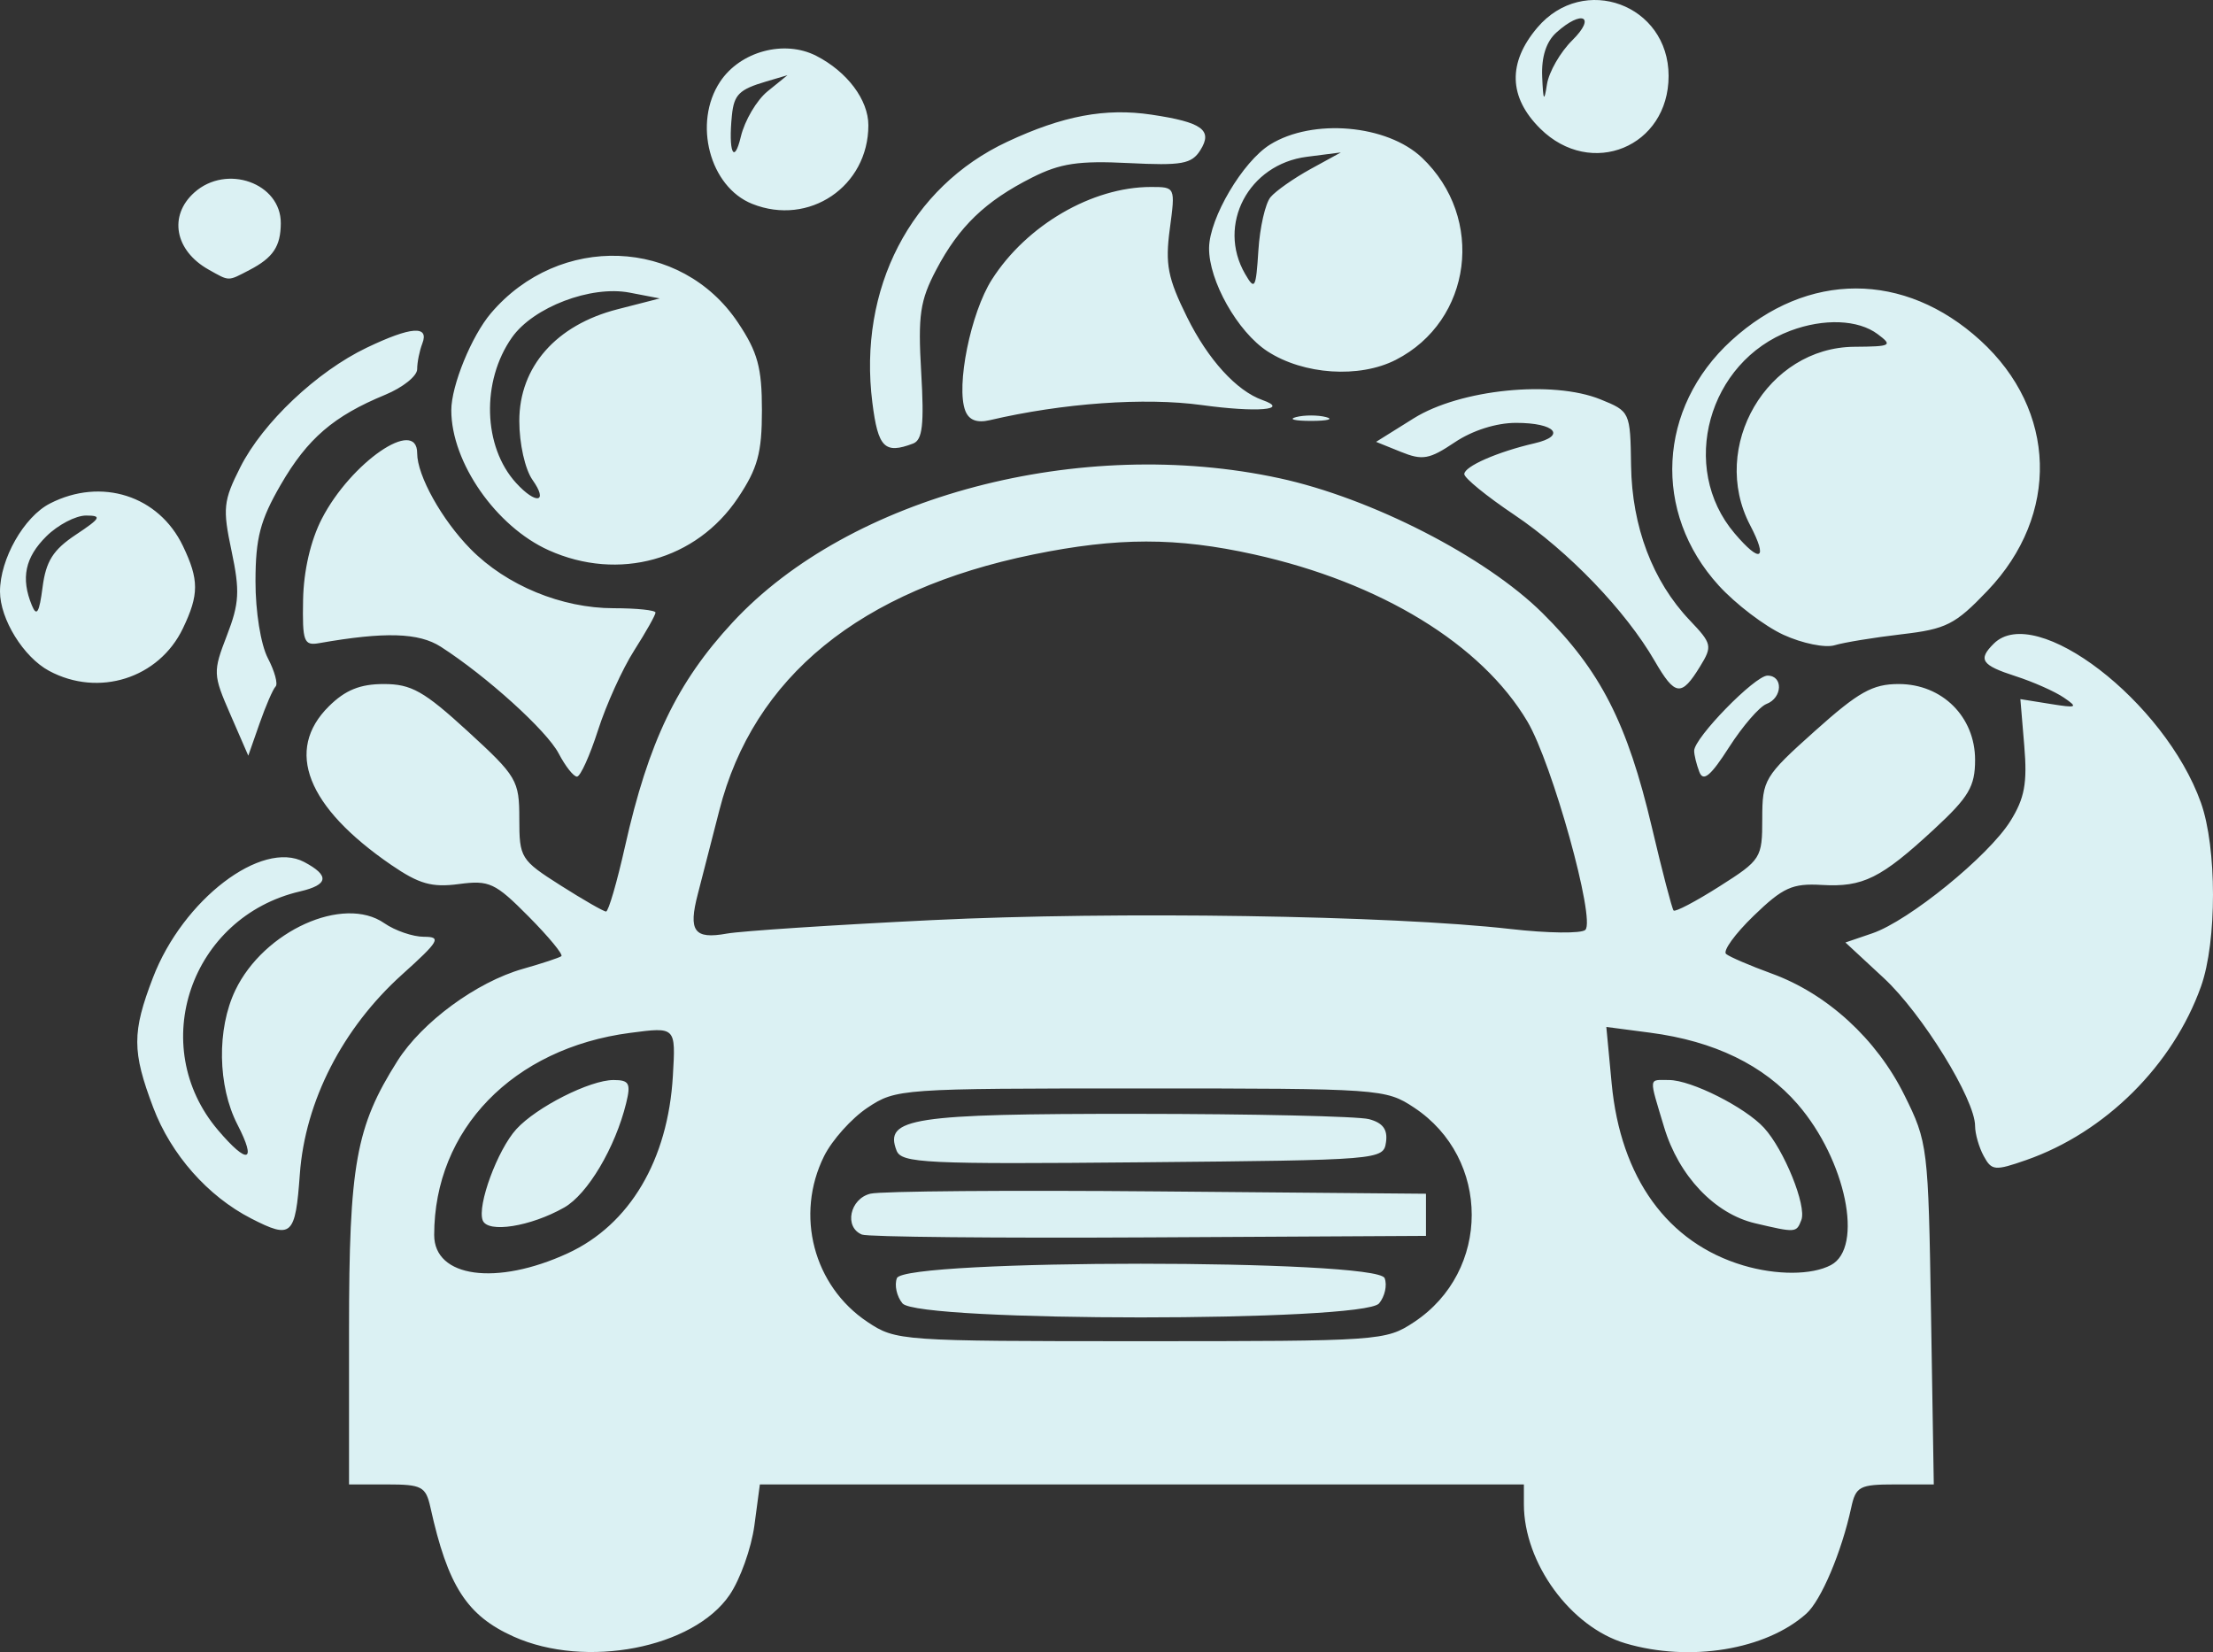 <svg width="71" height="53" viewBox="0 0 71 53" fill="none" xmlns="http://www.w3.org/2000/svg">
<rect x="0" y="0" width="71" height="53" fill="#333333" stroke="none"/>
<g clip-path="url(#clip0)">
<path d="M16.478 52.5C14.979 51.827 14.367 50.877 13.811 48.362C13.661 47.686 13.536 47.619 12.422 47.619H11.198V42.667C11.198 37.359 11.417 36.142 12.75 34.036C13.541 32.786 15.289 31.503 16.773 31.081C17.388 30.907 17.944 30.723 18.01 30.673C18.076 30.622 17.602 30.049 16.958 29.399C15.883 28.316 15.698 28.23 14.72 28.36C13.855 28.475 13.445 28.358 12.552 27.746C9.841 25.887 9.126 24.067 10.553 22.656C11.079 22.136 11.553 21.943 12.313 21.943C13.197 21.943 13.6 22.171 15.007 23.459C16.587 24.907 16.661 25.033 16.661 26.269C16.661 27.52 16.705 27.59 17.983 28.402C18.709 28.863 19.367 29.241 19.444 29.241C19.521 29.241 19.796 28.298 20.054 27.146C20.806 23.798 21.722 21.89 23.502 19.968C27.259 15.911 34.666 13.959 41.053 15.342C43.997 15.98 47.658 17.856 49.483 19.662C51.347 21.506 52.212 23.2 52.998 26.541C53.33 27.952 53.643 29.151 53.694 29.208C53.745 29.264 54.406 28.917 55.163 28.436C56.502 27.586 56.539 27.528 56.539 26.262C56.539 25.012 56.604 24.903 58.224 23.453C59.63 22.194 60.077 21.943 60.918 21.943C62.31 21.943 63.367 22.994 63.367 24.376C63.367 25.23 63.168 25.567 62.053 26.599C60.346 28.179 59.769 28.465 58.446 28.388C57.504 28.333 57.205 28.468 56.264 29.377C55.664 29.957 55.266 30.508 55.378 30.602C55.491 30.696 56.148 30.978 56.839 31.23C58.62 31.877 60.205 33.328 61.097 35.126C61.85 36.643 61.867 36.778 61.953 42.146L62.042 47.619H60.798C59.662 47.619 59.54 47.683 59.393 48.362C59.085 49.787 58.428 51.339 57.953 51.764C56.656 52.926 54.209 53.327 52.148 52.716C50.391 52.195 48.891 50.141 48.891 48.254V47.619H36.635H24.379L24.203 48.938C24.105 49.663 23.748 50.664 23.409 51.162C22.244 52.872 18.79 53.539 16.478 52.5V52.5ZM45.368 42.411C47.834 40.781 47.834 37.16 45.368 35.53C44.457 34.928 44.296 34.916 36.6 34.916C28.886 34.916 28.745 34.926 27.832 35.534C27.321 35.874 26.695 36.573 26.439 37.088C25.502 38.974 26.099 41.253 27.832 42.407C28.745 43.014 28.886 43.024 36.6 43.024C44.296 43.024 44.457 43.013 45.368 42.411V42.411ZM28.955 41.812C28.77 41.59 28.689 41.225 28.776 41.001C29.015 40.385 44.185 40.385 44.423 41.001C44.511 41.225 44.43 41.59 44.245 41.812C43.742 42.411 29.458 42.411 28.955 41.812V41.812ZM27.655 39.604C27.073 39.368 27.264 38.452 27.928 38.292C28.266 38.21 32.414 38.177 37.146 38.219L45.75 38.294V38.97V39.646L36.873 39.694C31.991 39.721 27.843 39.68 27.655 39.604ZM28.764 36.908C28.36 35.865 29.262 35.727 36.447 35.731C40.212 35.733 43.575 35.809 43.921 35.901C44.367 36.019 44.526 36.234 44.467 36.641C44.385 37.207 44.295 37.214 36.661 37.285C29.676 37.35 28.922 37.314 28.764 36.908V36.908ZM18.216 40.204C20.203 39.288 21.432 37.214 21.588 34.511C21.68 32.935 21.686 32.941 20.213 33.134C16.458 33.627 13.93 36.235 13.93 39.617C13.93 40.984 15.928 41.258 18.216 40.204V40.204ZM15.487 39.148C15.302 38.673 15.964 36.881 16.567 36.221C17.215 35.512 18.929 34.646 19.684 34.646C20.187 34.646 20.245 34.753 20.089 35.389C19.739 36.816 18.852 38.31 18.101 38.736C17.02 39.349 15.649 39.566 15.487 39.148ZM58.742 40.582C59.802 40.021 59.222 37.211 57.677 35.425C56.59 34.169 55.002 33.398 52.944 33.128L51.536 32.943L51.707 34.755C51.993 37.785 53.5 39.87 55.928 40.593C56.995 40.911 58.129 40.907 58.742 40.582V40.582ZM56.312 39.242C55.012 38.938 53.86 37.722 53.391 36.162C52.895 34.509 52.881 34.646 53.545 34.646C54.258 34.646 55.99 35.518 56.597 36.181C57.242 36.887 57.969 38.684 57.793 39.137C57.634 39.548 57.62 39.549 56.312 39.242V39.242ZM29.908 29.516C35.813 29.229 44.638 29.364 48.468 29.802C49.663 29.938 50.741 29.951 50.863 29.829C51.195 29.502 49.801 24.49 49.004 23.145C47.537 20.668 44.293 18.685 40.233 17.785C37.744 17.233 35.856 17.234 33.147 17.788C27.595 18.923 24.169 21.717 23.078 25.997C22.832 26.964 22.522 28.169 22.389 28.677C22.076 29.872 22.27 30.138 23.317 29.949C23.787 29.865 26.753 29.67 29.908 29.516ZM8.057 39.087C6.667 38.374 5.486 37.036 4.916 35.528C4.235 33.727 4.234 33.115 4.908 31.36C5.867 28.861 8.395 26.93 9.759 27.652C10.582 28.088 10.541 28.382 9.628 28.595C6.116 29.413 4.695 33.549 6.996 36.255C7.95 37.376 8.245 37.291 7.618 36.075C6.982 34.841 6.953 33.01 7.55 31.766C8.464 29.859 11.021 28.708 12.328 29.614C12.675 29.855 13.248 30.051 13.602 30.051C14.173 30.051 14.094 30.188 12.898 31.264C10.99 32.983 9.789 35.327 9.62 37.663C9.476 39.651 9.361 39.756 8.057 39.087H8.057ZM63.643 37.083C63.491 36.803 63.367 36.37 63.367 36.12C63.367 35.267 61.671 32.519 60.439 31.376L59.207 30.234L60.069 29.94C61.242 29.54 63.797 27.463 64.498 26.341C64.956 25.609 65.046 25.123 64.945 23.926L64.82 22.427L65.779 22.581C66.637 22.719 66.683 22.697 66.214 22.378C65.925 22.181 65.228 21.872 64.665 21.691C63.57 21.338 63.45 21.159 63.968 20.646C65.309 19.32 69.456 22.504 70.612 25.748C71.128 27.192 71.129 30.202 70.616 31.642C69.715 34.171 67.544 36.327 65.011 37.212C64 37.565 63.898 37.555 63.643 37.083H63.643ZM54.521 24.764C54.429 24.526 54.354 24.22 54.354 24.084C54.354 23.67 56.303 21.673 56.707 21.673C57.215 21.673 57.19 22.386 56.675 22.582C56.449 22.668 55.91 23.291 55.476 23.967C54.884 24.892 54.647 25.089 54.521 24.764V24.764ZM17.924 24.17C17.541 23.438 15.611 21.691 14.142 20.747C13.436 20.294 12.347 20.261 10.242 20.631C9.748 20.718 9.699 20.586 9.724 19.241C9.741 18.309 9.966 17.338 10.326 16.64C11.258 14.833 13.384 13.372 13.384 14.538C13.384 15.258 14.177 16.68 15.103 17.618C16.249 18.78 18.02 19.511 19.688 19.511C20.427 19.511 21.031 19.574 21.031 19.651C21.031 19.729 20.724 20.274 20.348 20.864C19.971 21.453 19.449 22.605 19.187 23.422C18.924 24.24 18.621 24.91 18.512 24.913C18.403 24.915 18.139 24.581 17.924 24.17V24.17ZM7.39 22.917C6.832 21.637 6.829 21.555 7.28 20.385C7.679 19.353 7.7 18.957 7.429 17.675C7.139 16.308 7.164 16.068 7.71 14.987C8.43 13.559 10.168 11.917 11.769 11.152C13.186 10.474 13.778 10.43 13.549 11.02C13.458 11.255 13.384 11.626 13.384 11.844C13.384 12.063 12.923 12.431 12.359 12.664C10.703 13.347 9.866 14.067 9.007 15.549C8.348 16.687 8.199 17.257 8.197 18.646C8.195 19.615 8.366 20.677 8.593 21.112C8.812 21.531 8.924 21.942 8.841 22.024C8.758 22.106 8.527 22.639 8.328 23.207L7.966 24.241L7.39 22.917ZM53.085 21.198C52.155 19.591 50.319 17.681 48.582 16.514C47.7 15.922 46.979 15.335 46.979 15.209C46.979 14.962 48.04 14.496 49.23 14.221C50.27 13.981 49.895 13.565 48.64 13.565C48.005 13.565 47.24 13.808 46.67 14.191C45.856 14.737 45.637 14.776 44.944 14.495L44.149 14.174L45.357 13.419C46.847 12.489 49.811 12.188 51.349 12.812C52.297 13.196 52.305 13.213 52.33 14.936C52.358 16.896 53.022 18.647 54.212 19.898C54.926 20.648 54.944 20.727 54.545 21.377C53.943 22.359 53.744 22.335 53.085 21.198V21.198ZM1.574 21.52C0.755 21.081 0 19.859 0 18.975C0 17.931 0.769 16.578 1.604 16.151C3.25 15.308 5.093 15.897 5.868 17.513C6.388 18.597 6.388 19.074 5.868 20.158C5.099 21.761 3.165 22.375 1.574 21.52V21.52ZM2.43 17.155C3.237 16.619 3.28 16.538 2.759 16.538C2.43 16.538 1.859 16.837 1.49 17.201C0.803 17.881 0.663 18.547 1.023 19.421C1.177 19.794 1.261 19.651 1.365 18.844C1.473 18.004 1.702 17.639 2.43 17.155ZM57.222 20.365C56.621 20.09 55.685 19.378 55.142 18.782C53.008 16.441 53.183 13.08 55.551 10.92C57.987 8.698 61.099 8.698 63.536 10.92C65.994 13.162 66.09 16.515 63.766 18.949C62.727 20.037 62.445 20.18 61.008 20.347C60.127 20.45 59.161 20.608 58.86 20.699C58.56 20.79 57.822 20.64 57.222 20.365V20.365ZM56.149 16.847C54.833 14.329 56.696 11.143 59.496 11.124C60.678 11.116 60.733 11.086 60.242 10.719C59.617 10.251 58.517 10.208 57.444 10.609C54.798 11.599 53.859 15.002 55.651 17.109C56.484 18.09 56.731 17.96 56.149 16.847ZM17.606 17.652C15.913 16.891 14.479 14.831 14.479 13.16C14.479 12.37 15.129 10.778 15.75 10.048C17.942 7.471 21.851 7.619 23.676 10.348C24.31 11.296 24.445 11.791 24.445 13.16C24.445 14.529 24.31 15.023 23.676 15.971C22.339 17.97 19.849 18.66 17.606 17.652ZM17.086 15.397C16.845 15.056 16.661 14.236 16.661 13.501C16.661 11.767 17.842 10.425 19.812 9.921L21.168 9.573L20.199 9.387C18.958 9.149 17.11 9.853 16.425 10.826C15.436 12.229 15.496 14.332 16.559 15.494C17.202 16.198 17.601 16.124 17.086 15.397V15.397ZM27.988 12.915C27.526 9.263 29.216 5.997 32.317 4.547C34.098 3.713 35.465 3.457 36.943 3.678C38.571 3.921 38.918 4.173 38.511 4.817C38.231 5.261 37.921 5.317 36.208 5.231C34.605 5.151 34.016 5.239 33.111 5.696C31.611 6.453 30.77 7.262 30.039 8.65C29.516 9.643 29.448 10.109 29.555 11.945C29.653 13.622 29.597 14.114 29.294 14.229C28.382 14.575 28.17 14.362 27.988 12.915V12.915ZM30.97 13.177C30.665 12.391 31.142 10.033 31.823 8.967C32.935 7.223 35.04 5.998 36.923 5.998C37.711 5.998 37.711 5.999 37.531 7.344C37.379 8.48 37.465 8.922 38.085 10.175C38.757 11.534 39.671 12.539 40.506 12.834C41.394 13.149 40.325 13.237 38.556 12.994C36.726 12.743 34.094 12.931 31.754 13.479C31.343 13.575 31.086 13.477 30.97 13.177V13.177ZM41.585 13.379C41.847 13.311 42.278 13.311 42.541 13.379C42.803 13.447 42.588 13.502 42.063 13.502C41.537 13.502 41.322 13.447 41.585 13.379ZM40.666 11.271C39.708 10.65 38.778 9.002 38.791 7.952C38.803 6.989 39.87 5.183 40.749 4.637C42.113 3.79 44.5 3.996 45.62 5.058C47.658 6.99 47.232 10.29 44.783 11.543C43.615 12.141 41.825 12.023 40.666 11.271ZM40.763 6.324C40.931 6.124 41.507 5.72 42.043 5.425L43.019 4.89L41.926 5.03C40.057 5.269 39.034 7.209 39.946 8.786C40.258 9.324 40.295 9.259 40.373 8.031C40.42 7.292 40.596 6.524 40.763 6.324ZM6.692 8.648C5.608 8.039 5.401 6.921 6.235 6.175C7.269 5.249 9.018 5.874 9.009 7.165C9.004 7.906 8.762 8.266 8.007 8.66C7.297 9.029 7.374 9.03 6.692 8.648V8.648ZM24.133 6.54C22.768 5.995 22.228 3.943 23.102 2.623C23.748 1.647 25.161 1.266 26.188 1.791C27.181 2.3 27.86 3.204 27.86 4.018C27.86 5.981 25.957 7.269 24.133 6.54V6.54ZM24.628 2.928L25.265 2.412L24.582 2.614C23.715 2.869 23.55 3.033 23.482 3.7C23.363 4.868 23.548 5.309 23.769 4.382C23.892 3.866 24.278 3.211 24.628 2.928ZM49.416 4.126C48.398 3.119 48.367 2.01 49.325 0.883C50.807 -0.86 53.534 0.145 53.534 2.435C53.534 4.715 51.044 5.737 49.416 4.126ZM50.447 1.289C51.217 0.526 50.759 0.303 49.937 1.04C49.609 1.333 49.451 1.821 49.478 2.458C49.511 3.241 49.541 3.29 49.631 2.708C49.692 2.31 50.059 1.672 50.447 1.289V1.289Z" fill="#DBF1F3"/>
</g>
<defs>
<clipPath id="clip0">
<rect width="71" height="53" fill="white"/>
</clipPath>
</defs>
</svg>
